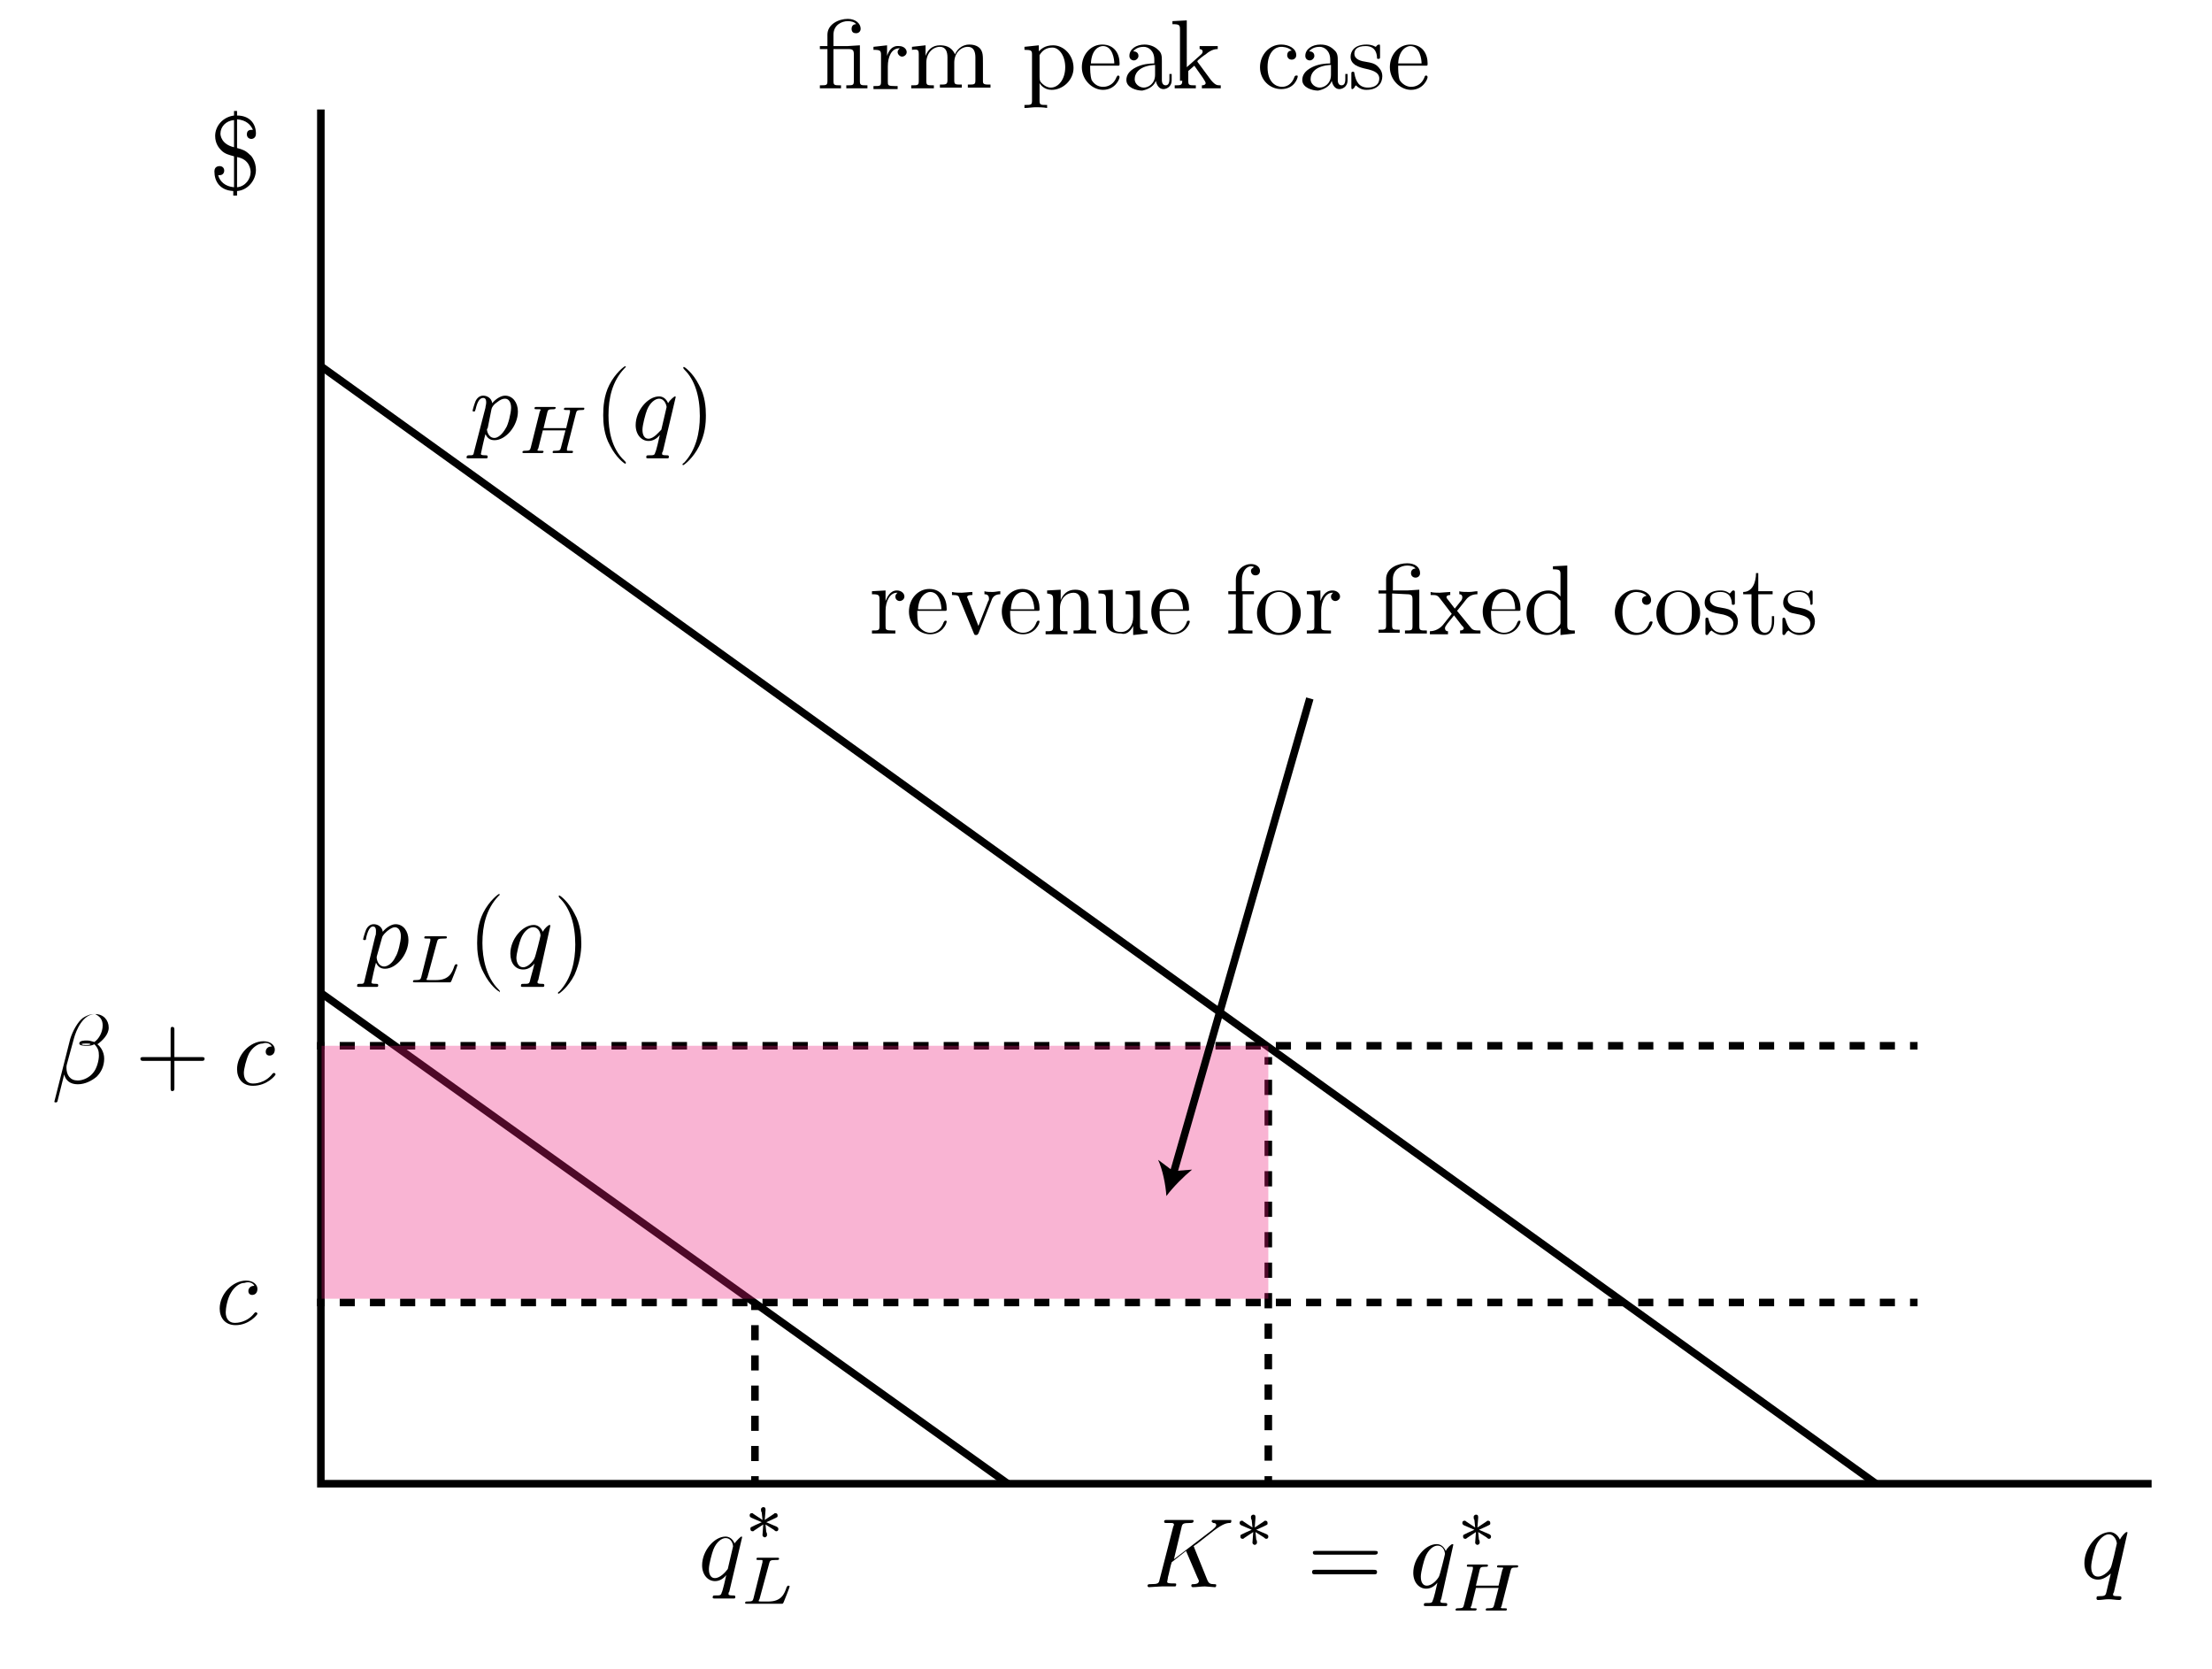 <?xml version="1.0" encoding="utf-8"?>
<!-- Generator: Adobe Illustrator 21.0.1, SVG Export Plug-In . SVG Version: 6.00 Build 0)  -->
<svg version="1.1" id="Layer_1" xmlns="http://www.w3.org/2000/svg" xmlns:xlink="http://www.w3.org/1999/xlink" x="0px" y="0px"
	 viewBox="0 0 293 221" style="enable-background:new 0 0 293 221;" xml:space="preserve">
<style type="text/css">
	.st0{fill:none;stroke:#000000;stroke-miterlimit:10;}
	.st1{clip-path:url(#SVGID_2_);}
	.st2{clip-path:url(#SVGID_4_);}
	.st3{clip-path:url(#SVGID_6_);}
	.st4{fill:none;stroke:#000000;stroke-miterlimit:10;stroke-dasharray:2,2;}
	.st5{clip-path:url(#SVGID_8_);}
	.st6{clip-path:url(#SVGID_10_);}
	.st7{fill:none;stroke:#000000;stroke-miterlimit:10;stroke-dasharray:2.018,2.018;}
	.st8{clip-path:url(#SVGID_12_);}
	.st9{opacity:0.33;fill:#ED1E79;enable-background:new    ;}
	.st10{fill:none;}
	.st11{clip-path:url(#SVGID_14_);}
	.st12{clip-path:url(#SVGID_16_);}
	.st13{clip-path:url(#SVGID_18_);}
	.st14{clip-path:url(#SVGID_20_);}
	.st15{clip-path:url(#SVGID_22_);}
	.st16{clip-path:url(#SVGID_24_);}
	.st17{clip-path:url(#SVGID_26_);}
	.st18{clip-path:url(#SVGID_28_);}
	.st19{clip-path:url(#SVGID_30_);}
	.st20{clip-path:url(#SVGID_32_);}
	.st21{clip-path:url(#SVGID_34_);}
	.st22{clip-path:url(#SVGID_36_);}
	.st23{clip-path:url(#SVGID_38_);}
	.st24{clip-path:url(#SVGID_40_);}
	.st25{clip-path:url(#SVGID_42_);}
	.st26{clip-path:url(#SVGID_44_);}
	.st27{clip-path:url(#SVGID_46_);}
	.st28{clip-path:url(#SVGID_48_);}
	.st29{clip-path:url(#SVGID_50_);}
	.st30{clip-path:url(#SVGID_52_);}
	.st31{clip-path:url(#SVGID_54_);}
	.st32{clip-path:url(#SVGID_56_);}
</style>
<polyline class="st0" points="42.5,14.5 42.5,196.5 285,196.5 "/>
<g>
	<g>
		<g>
			<g>
				<defs>
					<rect id="SVGID_1_" x="28.3" y="14.5" width="5.8" height="11.9"/>
				</defs>
				<clipPath id="SVGID_2_">
					<use xlink:href="#SVGID_1_"  style="overflow:visible;"/>
				</clipPath>
				<path class="st1" d="M31,19.5c-1.7-0.4-1.8-1.6-1.8-1.8c0-0.9,0.7-1.7,1.8-1.8V19.5 M31,20.7v4.1c-1.2-0.1-1.9-0.8-2.1-1.6
					c0.1,0,0.2,0,0.2,0c0.4,0,0.6-0.3,0.6-0.6c0-0.4-0.3-0.6-0.6-0.6c-0.1,0-0.7,0-0.7,0.7c0,1.3,0.7,2.5,2.5,2.6v0.6h0.5v-0.6
					c1.4-0.1,2.5-1.4,2.5-2.8c0-1.1-0.6-1.9-0.8-2c-0.6-0.6-1-0.7-1.7-0.9v-3.8c1.2,0.1,1.8,0.7,2.1,1.4c-0.1,0-0.1,0-0.2,0
					c-0.4,0-0.6,0.2-0.6,0.6s0.3,0.6,0.6,0.6c0,0,0.6,0,0.6-0.7c0-1.4-0.9-2.4-2.5-2.4v-0.6H31v0.6c-1.5,0.2-2.5,1.4-2.5,2.7
					c0,1,0.5,1.6,0.8,1.9C29.8,20.4,30.3,20.5,31,20.7z M31.4,20.8c1.7,0.3,1.8,1.7,1.8,2c0,0.9-0.7,1.9-1.8,2V20.8z"/>
			</g>
		</g>
	</g>
</g>
<g>
	<g>
		<g>
			<g>
				<defs>
					<rect id="SVGID_3_" x="276" y="202" width="6" height="10"/>
				</defs>
				<clipPath id="SVGID_4_">
					<use xlink:href="#SVGID_3_"  style="overflow:visible;"/>
				</clipPath>
				<path class="st2" d="M277.9,208.8c-0.9,0-0.9-1.1-0.9-1.3c0-0.7,0.4-2.2,0.6-2.7c0.4-1,1.2-1.6,1.7-1.6c0.9,0,1.1,1.1,1.1,1.2
					c0,0.1-0.7,3.1-0.8,3.2C279.5,207.9,278.7,208.8,277.9,208.8 M281.8,203c0-0.1,0-0.1-0.1-0.1c-0.2,0-0.7,0.6-0.9,1
					c-0.3-0.7-0.9-1-1.3-1c-1.7,0-3.4,2.1-3.4,4.1c0,1.4,0.8,2.2,1.8,2.2c0.6,0,1.1-0.3,1.7-0.8c-0.1,0.5-0.6,2.4-0.6,2.5
					c-0.1,0.4-0.2,0.5-1,0.5c-0.2,0-0.3,0-0.3,0.3c0,0,0,0.2,0.2,0.2c0.5,0,0.9-0.1,1.4-0.1s1,0.1,1.4,0.1c0.1,0,0.3,0,0.3-0.3
					c0-0.2-0.1-0.2-0.4-0.2c-0.7,0-0.7-0.1-0.7-0.2c0-0.1,0-0.2,0.1-0.3L281.8,203z"/>
			</g>
		</g>
	</g>
</g>
<line class="st0" x1="42.5" y1="48.5" x2="248.5" y2="196.5"/>
<line class="st0" x1="42.5" y1="131.5" x2="133.5" y2="196.5"/>
<g>
	<defs>
		<rect id="SVGID_5_" x="29" y="168.7" width="5.4" height="7"/>
	</defs>
	<clipPath id="SVGID_6_">
		<use xlink:href="#SVGID_5_"  style="overflow:visible;"/>
	</clipPath>
	<path class="st3" d="M33.7,170.3c-0.2,0-0.4,0-0.6,0.2c-0.2,0.2-0.2,0.4-0.2,0.5c0,0.3,0.2,0.5,0.5,0.5c0.4,0,0.7-0.3,0.7-0.8
		c0-0.6-0.6-1.1-1.5-1.1c-1.8,0-3.5,1.8-3.5,3.7c0,1.2,0.7,2.2,2.1,2.2c1.8,0,2.9-1.4,2.9-1.5c0-0.1-0.1-0.2-0.2-0.2
		c-0.1,0-0.1,0-0.2,0.1c-1,1.3-2.4,1.3-2.6,1.3c-0.8,0-1.2-0.6-1.2-1.4c0-0.5,0.2-1.8,0.7-2.6c0.4-0.7,1.1-1.3,1.8-1.3
		C33,169.7,33.5,169.9,33.7,170.3"/>
</g>
<g>
	<g>
		<line class="st0" x1="42" y1="172.5" x2="43" y2="172.5"/>
		<line class="st4" x1="45" y1="172.5" x2="252" y2="172.5"/>
		<line class="st0" x1="253" y1="172.5" x2="254" y2="172.5"/>
	</g>
</g>
<g>
	<g>
		<line class="st0" x1="42" y1="138.5" x2="43" y2="138.5"/>
		<line class="st4" x1="45" y1="138.5" x2="252" y2="138.5"/>
		<line class="st0" x1="253" y1="138.5" x2="254" y2="138.5"/>
	</g>
</g>
<g>
	<defs>
		<rect id="SVGID_7_" x="6.6" y="133.5" width="30" height="13"/>
	</defs>
	<clipPath id="SVGID_8_">
		<use xlink:href="#SVGID_7_"  style="overflow:visible;"/>
	</clipPath>
	<path class="st5" d="M13.6,135.8c0,0.9-0.5,1.8-1.1,2.2c-0.4-0.1-0.6-0.2-1-0.2c-0.3,0-1,0-1,0.4c0,0.3,0.7,0.3,0.9,0.3
		c0.5,0,0.7,0,1.1-0.2c0.5,0.5,0.6,0.9,0.6,1.5c0,0.7-0.3,1.7-0.7,2.2c-0.5,0.7-1.4,1.1-2.1,1.1c-1,0-1.5-0.7-1.5-1.7
		c0-0.1,0-0.3,0.1-0.6l0.9-3.3c0.3-1.1,1.2-3.2,2.8-3.2C13.2,134.6,13.6,135,13.6,135.8 M12,138.3c-0.2,0.1-0.3,0.1-0.6,0.1
		c-0.2,0-0.5,0-0.6-0.1c0-0.1,0.5-0.1,0.6-0.1C11.8,138.2,11.9,138.2,12,138.3z M14.4,136.1c0-1-0.7-1.8-1.8-1.8
		c-0.7,0-1.1,0.2-1.6,0.5c-0.7,0.5-1.4,1.8-1.7,2.8l-2.1,8.3c0,0.1,0.1,0.1,0.2,0.1s0.1,0,0.2-0.1l0.9-3.6c0.2,0.8,0.8,1.3,1.8,1.3
		c1,0,1.9-0.5,2.5-1c0.6-0.6,1-1.4,1-2.4c0-0.9-0.5-1.6-0.9-1.9C13.6,137.8,14.4,137,14.4,136.1z"/>
	<path class="st5" d="M23.1,140.5h3.6c0.2,0,0.4,0,0.4-0.3c0-0.2-0.2-0.2-0.4-0.2h-3.6v-3.6c0-0.2,0-0.4-0.3-0.4
		c-0.2,0-0.2,0.2-0.2,0.4v3.6H19c-0.2,0-0.4,0-0.4,0.2c0,0.3,0.2,0.3,0.4,0.3h3.6v3.6c0,0.2,0,0.4,0.2,0.4c0.3,0,0.3-0.2,0.3-0.4
		V140.5"/>
	<path class="st5" d="M36,138.6c-0.2,0-0.4,0-0.6,0.2c-0.2,0.2-0.2,0.4-0.2,0.5c0,0.3,0.2,0.5,0.5,0.5c0.4,0,0.7-0.3,0.7-0.8
		c0-0.6-0.6-1.1-1.5-1.1c-1.8,0-3.5,1.8-3.5,3.7c0,1.2,0.7,2.2,2.1,2.2c1.9,0,3-1.4,3-1.5c0-0.1-0.1-0.2-0.2-0.2s-0.1,0-0.2,0.1
		c-1,1.3-2.4,1.3-2.6,1.3c-0.8,0-1.2-0.6-1.2-1.4c0-0.5,0.3-1.8,0.7-2.6c0.4-0.7,1.1-1.3,1.8-1.3C35.3,138,35.8,138.2,36,138.6"/>
</g>
<g>
	<defs>
		<rect id="SVGID_9_" x="151.5" y="200.2" width="50" height="14"/>
	</defs>
	<clipPath id="SVGID_10_">
		<use xlink:href="#SVGID_9_"  style="overflow:visible;"/>
	</clipPath>
	<path class="st6" d="M158.2,205c0-0.1-0.1-0.2-0.1-0.2c0,0,0.2-0.2,0.4-0.3l2.3-1.8c1.2-0.9,1.7-1,2.1-1c0.1,0,0.2,0,0.2-0.3
		c0-0.1,0-0.1-0.1-0.1c-0.3,0-0.6,0-0.9,0c-0.5,0-1,0-1.4,0c-0.1,0-0.2,0-0.2,0.2c0,0.1,0.1,0.1,0.2,0.2c0.3,0,0.4,0.1,0.4,0.3
		c0,0.2-0.4,0.5-0.5,0.6l-5.1,3.9l1-4.2c0.1-0.5,0.2-0.6,1.1-0.6c0.3,0,0.5,0,0.5-0.3c0-0.1-0.1-0.1-0.2-0.1c-0.4,0-1.3,0-1.7,0
		c-0.4,0-1.3,0-1.7,0c-0.1,0-0.3,0-0.3,0.2c0,0.2,0.1,0.2,0.4,0.2c0.2,0,0.4,0,0.6,0c0.2,0,0.3,0.1,0.3,0.2c0,0.1,0,0.1-0.1,0.3
		l-1.8,7c-0.1,0.5-0.2,0.6-1.2,0.6c-0.2,0-0.4,0-0.4,0.2c0,0.2,0.2,0.2,0.2,0.2c0.3,0,1.3-0.1,1.7-0.1c0.3,0,0.6,0,0.8,0
		c0.3,0,0.6,0,0.9,0c0.1,0,0.2,0,0.2-0.3c0-0.1-0.1-0.1-0.3-0.1c-0.5,0-0.9,0-0.9-0.2c0-0.1,0.1-0.4,0.1-0.6c0.2-0.7,0.3-1.4,0.5-2
		l1.9-1.5l1.5,3.5c0.2,0.4,0.2,0.4,0.2,0.5c0,0.4-0.6,0.4-0.7,0.4c-0.2,0-0.3,0-0.3,0.2c0,0.2,0.2,0.2,0.2,0.2
		c0.5,0,1.1-0.1,1.6-0.1c0.3,0,1,0.1,1.3,0.1c0.1,0,0.2,0,0.2-0.3c0-0.1-0.2-0.1-0.3-0.1c-0.5,0-0.7-0.1-0.9-0.6L158.2,205"/>
	<path class="st6" d="M166.4,202.6c0.7-0.3,1.1-0.5,1.3-0.6c0.2-0.1,0.2-0.1,0.2-0.3c0-0.2-0.1-0.3-0.3-0.3c-0.1,0-0.1,0-0.2,0.1
		l-1.2,0.8l0.1-1.3c0-0.2,0-0.4-0.3-0.4c-0.1,0-0.3,0.1-0.3,0.3c0,0.1,0,0.3,0.1,0.4c0,0.2,0.1,0.8,0.1,1l-1.2-0.8
		c-0.1-0.1-0.1-0.1-0.2-0.1c-0.2,0-0.3,0.1-0.3,0.3c0,0.2,0.1,0.2,0.2,0.3l1.4,0.6c-0.7,0.3-1.1,0.5-1.3,0.6
		c-0.2,0.1-0.2,0.1-0.2,0.3c0,0.2,0.1,0.3,0.3,0.3c0.1,0,0.1,0,0.2-0.1l1.2-0.8l-0.1,1.4c0,0.2,0.2,0.3,0.3,0.3
		c0.1,0,0.3-0.1,0.3-0.3c0-0.1,0-0.3-0.1-0.4c0-0.2-0.1-0.8-0.1-1l1.1,0.7c0.2,0.2,0.3,0.2,0.3,0.2c0.2,0,0.3-0.1,0.3-0.3
		c0-0.2-0.1-0.2-0.2-0.3L166.4,202.6"/>
	<path class="st6" d="M182,208.5c0.2,0,0.4,0,0.4-0.3c0-0.3-0.2-0.3-0.5-0.3h-7.7c-0.2,0-0.4,0-0.4,0.3c0,0.3,0.2,0.3,0.4,0.3H182
		 M182,205.9c0.2,0,0.5,0,0.5-0.3c0-0.2-0.2-0.2-0.4-0.2h-7.8c-0.2,0-0.4,0-0.4,0.2c0,0.3,0.2,0.3,0.4,0.3H182z"/>
	<path class="st6" d="M189,210c-0.8,0-0.8-1-0.8-1.2c0-0.6,0.4-2.1,0.6-2.6c0.4-1,1.1-1.5,1.6-1.5c0.9,0,1,1,1,1.1
		c0,0.1-0.7,2.9-0.8,3C190.4,209.2,189.7,210,189,210 M192.5,204.6c0-0.1,0-0.1-0.1-0.1c-0.2,0-0.7,0.5-0.9,0.9
		c-0.3-0.7-0.8-0.9-1.2-0.9c-1.5,0-3.1,1.9-3.1,3.8c0,1.3,0.8,2.1,1.7,2.1c0.6,0,1.1-0.3,1.5-0.8c-0.1,0.5-0.5,2.2-0.6,2.3
		c-0.1,0.4-0.2,0.4-0.9,0.4c-0.2,0-0.3,0-0.3,0.3c0,0,0,0.1,0.2,0.1c0.4,0,0.9,0,1.3,0c0.5,0,0.9,0,1.4,0c0.1,0,0.2,0,0.2-0.2
		c0-0.2-0.1-0.2-0.3-0.2c-0.6,0-0.6-0.1-0.6-0.2c0-0.1,0-0.2,0.1-0.3L192.5,204.6z"/>
	<path class="st6" d="M195.9,202.6c0.7-0.3,1.1-0.5,1.3-0.6c0.2-0.1,0.2-0.1,0.2-0.3c0-0.2-0.1-0.3-0.3-0.3c-0.1,0-0.1,0-0.2,0.1
		l-1.2,0.8l0.1-1.3c0-0.2,0-0.4-0.3-0.4c-0.1,0-0.3,0.1-0.3,0.3c0,0.1,0,0.3,0.1,0.4c0,0.2,0.1,0.8,0.1,1l-1.2-0.8
		c-0.1-0.1-0.1-0.1-0.2-0.1c-0.2,0-0.3,0.1-0.3,0.3c0,0.2,0.1,0.2,0.2,0.3l1.4,0.6c-0.7,0.3-1.1,0.5-1.3,0.6
		c-0.2,0.1-0.2,0.1-0.2,0.3c0,0.2,0.1,0.3,0.3,0.3c0.1,0,0.1,0,0.2-0.1l1.2-0.8l-0.1,1.4c0,0.2,0.2,0.3,0.3,0.3
		c0.1,0,0.3-0.1,0.3-0.3c0-0.1,0-0.3-0.1-0.4c0-0.2-0.1-0.8-0.1-1l1.1,0.7c0.2,0.2,0.3,0.2,0.3,0.2c0.2,0,0.3-0.1,0.3-0.3
		c0-0.2-0.1-0.2-0.2-0.3L195.9,202.6"/>
	<path class="st6" d="M200.1,208c0.1-0.3,0.1-0.4,0.7-0.4c0.2,0,0.3,0,0.3-0.2c0,0,0-0.1-0.2-0.1c-0.2,0-0.9,0-1.2,0
		c-0.2,0-0.5,0-0.6,0c-0.2,0-0.4,0-0.6,0c-0.1,0-0.2,0-0.2,0.2c0,0.1,0.1,0.1,0.3,0.1c0,0,0.2,0,0.3,0c0.2,0,0.2,0,0.2,0.1
		c0,0,0,0.1-0.1,0.2l-0.5,2.1h-3l0.5-2.1c0.1-0.3,0.1-0.4,0.8-0.4c0.2,0,0.3,0,0.3-0.2c0,0,0-0.1-0.2-0.1c-0.3,0-0.9,0-1.2,0
		c-0.2,0-0.5,0-0.6,0c-0.2,0-0.4,0-0.6,0c-0.1,0-0.2,0-0.2,0.2c0,0.1,0.1,0.1,0.3,0.1c0,0,0.2,0,0.3,0c0.2,0,0.2,0,0.2,0.1
		c0,0,0,0.1,0,0.2l-1.2,4.8c-0.1,0.3-0.1,0.4-0.8,0.4c-0.1,0-0.3,0-0.3,0.2c0,0.1,0.1,0.1,0.2,0.1c0.2,0,0.9,0,1.2,0
		c0.1,0,0.5,0,0.6,0c0.2,0,0.4,0,0.6,0c0,0,0.2,0,0.2-0.2c0-0.1-0.1-0.1-0.3-0.1c-0.2,0-0.2,0-0.3,0c-0.2,0-0.2-0.1-0.2-0.1
		c0,0,0-0.1,0.1-0.2l0.6-2.4h3l-0.6,2.3c-0.1,0.3-0.1,0.4-0.8,0.4c-0.2,0-0.3,0-0.3,0.2c0,0.1,0.1,0.1,0.2,0.1c0.3,0,0.9,0,1.2,0
		c0.2,0,0.5,0,0.6,0c0.2,0,0.4,0,0.6,0c0.1,0,0.2,0,0.2-0.2c0-0.1-0.1-0.1-0.3-0.1c-0.2,0-0.2,0-0.3,0c-0.2,0-0.2-0.1-0.2-0.1
		c0-0.1,0.1-0.1,0.1-0.2L200.1,208"/>
</g>
<g>
	<g>
		<line class="st0" x1="168" y1="140" x2="168" y2="141"/>
		<line class="st7" x1="168" y1="143" x2="168" y2="194.5"/>
		<line class="st0" x1="168" y1="195.5" x2="168" y2="196.5"/>
	</g>
</g>
<g>
	<g>
		<line class="st0" x1="100" y1="172.5" x2="100" y2="173.5"/>
		<line class="st4" x1="100" y1="175.5" x2="100" y2="194.5"/>
		<line class="st0" x1="100" y1="195.5" x2="100" y2="196.5"/>
	</g>
</g>
<g>
	<defs>
		<rect id="SVGID_11_" x="92.9" y="199.2" width="12" height="14"/>
	</defs>
	<clipPath id="SVGID_12_">
		<use xlink:href="#SVGID_11_"  style="overflow:visible;"/>
	</clipPath>
	<path class="st8" d="M94.7,209c-0.8,0-0.8-1-0.8-1.2c0-0.6,0.4-2.1,0.6-2.6c0.4-1,1.1-1.5,1.6-1.5c0.9,0,1,1,1,1.1
		c0,0.1-0.7,2.9-0.7,3C96.1,208.2,95.4,209,94.7,209 M98.3,203.6c0-0.1,0-0.1-0.1-0.1c-0.1,0-0.6,0.5-0.9,0.9
		c-0.3-0.7-0.8-0.9-1.2-0.9c-1.5,0-3.1,1.9-3.1,3.8c0,1.3,0.8,2.1,1.7,2.1c0.6,0,1.1-0.3,1.5-0.8c-0.1,0.5-0.5,2.2-0.6,2.3
		c-0.1,0.4-0.2,0.4-0.9,0.4c-0.2,0-0.3,0-0.3,0.3c0,0,0,0.1,0.2,0.1c0.4,0,0.9,0,1.3,0c0.5,0,0.9,0,1.3,0c0.1,0,0.2,0,0.2-0.2
		c0-0.2-0.1-0.2-0.3-0.2c-0.6,0-0.6-0.1-0.6-0.2c0-0.1,0-0.2,0.1-0.3L98.3,203.6z"/>
	<path class="st8" d="M101.5,201.6c0.7-0.3,1.1-0.5,1.3-0.6c0.2-0.1,0.2-0.1,0.2-0.3c0-0.2-0.1-0.3-0.3-0.3c-0.1,0-0.1,0-0.2,0.1
		l-1.2,0.8l0.1-1.3c0-0.2,0-0.4-0.3-0.4c-0.1,0-0.3,0.1-0.3,0.3c0,0.1,0,0.3,0.1,0.4c0,0.2,0.1,0.8,0.1,1l-1.2-0.8
		c-0.1-0.1-0.1-0.1-0.2-0.1c-0.2,0-0.3,0.1-0.3,0.3c0,0.2,0.1,0.2,0.2,0.3l1.4,0.6c-0.7,0.3-1.1,0.5-1.3,0.6
		c-0.2,0.1-0.2,0.1-0.2,0.3c0,0.2,0.1,0.3,0.3,0.3c0.1,0,0.1,0,0.2-0.1l1.2-0.8l-0.1,1.4c0,0.2,0.2,0.3,0.3,0.3
		c0.1,0,0.3-0.1,0.3-0.3c0-0.1,0-0.3-0.1-0.4c0-0.2-0.1-0.8-0.1-1l1.1,0.7c0.2,0.2,0.3,0.2,0.3,0.2c0.2,0,0.3-0.1,0.3-0.3
		c0-0.2-0.1-0.2-0.2-0.3L101.5,201.6"/>
	<path class="st8" d="M101.9,207c0.1-0.3,0.1-0.4,0.9-0.4c0.3,0,0.4,0,0.4-0.2c0,0,0-0.1-0.2-0.1c-0.2,0-0.4,0-0.7,0
		c-0.2,0-0.5,0-0.7,0c-0.2,0-0.4,0-0.6,0c-0.2,0-0.4,0-0.6,0c-0.1,0-0.2,0-0.2,0.2c0,0.1,0.1,0.1,0.3,0.1c0,0,0.2,0,0.3,0
		c0.2,0,0.2,0,0.2,0.1c0,0,0,0.1,0,0.2l-1.2,4.8c-0.1,0.3-0.1,0.4-0.8,0.4c-0.2,0-0.3,0-0.3,0.2c0,0.1,0.1,0.1,0.3,0.1h4.5
		c0.2,0,0.2,0,0.3-0.2c0.1-0.2,0.8-2,0.8-2.1c0,0,0-0.1-0.2-0.1c-0.1,0-0.1,0.1-0.2,0.2c-0.3,0.9-0.7,1.9-2.4,1.9h-1
		c-0.3,0-0.3,0-0.3-0.1c0,0,0-0.1,0.1-0.2L101.9,207"/>
</g>
<rect x="42.6" y="138.5" class="st9" width="125.4" height="33.5"/>
<g>
	<line class="st10" x1="173.5" y1="92.5" x2="154.5" y2="158.4"/>
	<g>
		<line class="st0" x1="173.5" y1="92.5" x2="155.4" y2="155.5"/>
		<g>
			<path d="M154.5,158.4c-0.1-1.5-0.5-3.5-1.1-4.8l2,1.5l2.5-0.2C156.8,155.8,155.4,157.2,154.5,158.4z"/>
		</g>
	</g>
</g>
<g>
	<g>
		<defs>
			<rect id="SVGID_13_" x="115.2" y="74.5" width="126" height="9.7"/>
		</defs>
		<clipPath id="SVGID_14_">
			<use xlink:href="#SVGID_13_"  style="overflow:visible;"/>
		</clipPath>
		<path class="st11" d="M117.3,79.6v-1.4l-1.8,0.1v0.4c0.9,0,1,0.1,1,0.7v3.5c0,0.6-0.1,0.6-1,0.6v0.4c0.5,0,1.1,0,1.5,0
			c0.5,0,1.1,0,1.6,0v-0.4h-0.3c-1,0-1-0.1-1-0.6v-2c0-1.3,0.6-2.4,1.5-2.4c0.1,0,0.1,0,0.1,0s-0.3,0.2-0.3,0.5
			c0,0.4,0.3,0.6,0.6,0.6c0.2,0,0.6-0.2,0.6-0.6c0-0.4-0.4-0.8-1-0.8C117.9,78.2,117.5,79.1,117.3,79.6"/>
	</g>
	<g>
		<defs>
			<rect id="SVGID_15_" x="115.2" y="74.5" width="126" height="9.7"/>
		</defs>
		<clipPath id="SVGID_16_">
			<use xlink:href="#SVGID_15_"  style="overflow:visible;"/>
		</clipPath>
		<path class="st12" d="M121.5,80.9h3.6c0.3,0,0.3,0,0.3-0.3c0-1.3-0.7-2.6-2.3-2.6c-1.5,0-2.7,1.3-2.7,3c0,1.8,1.4,3,2.8,3
			c1.6,0,2.2-1.4,2.2-1.7c0-0.1-0.1-0.1-0.2-0.1s-0.1,0.1-0.2,0.2c-0.5,1.4-1.6,1.4-1.8,1.4c-0.6,0-1.2-0.4-1.5-0.9
			C121.5,82.3,121.5,81.4,121.5,80.9 M121.6,80.7c0.1-1.9,1.2-2.3,1.6-2.3c1.3,0,1.5,1.8,1.5,2.3H121.6z"/>
	</g>
	<g>
		<defs>
			<rect id="SVGID_17_" x="115.2" y="74.5" width="126" height="9.7"/>
		</defs>
		<clipPath id="SVGID_18_">
			<use xlink:href="#SVGID_17_"  style="overflow:visible;"/>
		</clipPath>
		<path class="st13" d="M131.3,79.6c0.1-0.3,0.3-0.9,1.2-0.9v-0.4c-0.3,0-0.7,0.1-1,0.1s-0.9,0-1.1-0.1v0.4c0.5,0,0.6,0.3,0.6,0.6
			c0,0.1,0,0.2-0.1,0.3l-1.3,3.3l-1.4-3.6c-0.1-0.2-0.1-0.2-0.1-0.2c0-0.3,0.5-0.3,0.7-0.3v-0.4c-0.4,0-1.1,0.1-1.4,0.1
			s-0.9,0-1.3-0.1v0.4c0.8,0,0.9,0.1,1,0.5l1.9,4.6c0.1,0.2,0.1,0.2,0.3,0.2c0.2,0,0.2-0.1,0.3-0.2L131.3,79.6"/>
	</g>
	<g>
		<defs>
			<rect id="SVGID_19_" x="115.2" y="74.5" width="126" height="9.7"/>
		</defs>
		<clipPath id="SVGID_20_">
			<use xlink:href="#SVGID_19_"  style="overflow:visible;"/>
		</clipPath>
		<path class="st14" d="M133.8,80.9h3.6c0.3,0,0.3,0,0.3-0.3c0-1.3-0.7-2.6-2.3-2.6c-1.5,0-2.7,1.3-2.7,3c0,1.8,1.4,3,2.8,3
			c1.6,0,2.2-1.4,2.2-1.7c0-0.1-0.1-0.1-0.2-0.1c-0.1,0-0.1,0.1-0.2,0.2c-0.5,1.4-1.6,1.4-1.8,1.4c-0.7,0-1.2-0.4-1.5-0.9
			C133.8,82.3,133.8,81.4,133.8,80.9 M133.9,80.7c0.1-1.9,1.1-2.3,1.6-2.3c1.3,0,1.5,1.8,1.5,2.3H133.9z"/>
	</g>
	<g>
		<defs>
			<rect id="SVGID_21_" x="115.2" y="74.5" width="126" height="9.7"/>
		</defs>
		<clipPath id="SVGID_22_">
			<use xlink:href="#SVGID_21_"  style="overflow:visible;"/>
		</clipPath>
		<path class="st15" d="M139.5,79.5V83c0,0.6-0.2,0.6-1,0.6V84c0.5,0,1.1,0,1.5,0c0.3,0,1,0,1.4,0v-0.4c-0.9,0-1,0-1-0.6v-2.4
			c0-1.4,0.9-2.1,1.8-2.1c0.8,0,1,0.7,1,1.4v3c0,0.6-0.1,0.6-1,0.6v0.4c0.5,0,1.1,0,1.5,0c0.3,0,1,0,1.5,0v-0.4c-0.7,0-1,0-1-0.4
			v-2.5c0-1.1,0-1.5-0.4-2c-0.2-0.2-0.6-0.5-1.4-0.5c-1,0-1.6,0.6-1.9,1.4v-1.4l-1.8,0.1v0.4C139.4,78.7,139.5,78.8,139.5,79.5"/>
	</g>
	<g>
		<defs>
			<rect id="SVGID_23_" x="115.2" y="74.5" width="126" height="9.7"/>
		</defs>
		<clipPath id="SVGID_24_">
			<use xlink:href="#SVGID_23_"  style="overflow:visible;"/>
		</clipPath>
		<path class="st16" d="M150.1,82.9v1.2l1.9-0.2v-0.4c-0.9,0-1-0.1-1-0.7v-4.6l-1.9,0.1v0.4c0.9,0,1,0.1,1,0.7v2.3
			c0,1.1-0.6,2-1.6,2c-1.1,0-1.1-0.6-1.1-1.3v-4.3l-1.9,0.1v0.4c1,0,1,0.1,1,1.2v1.9c0,1,0,2.2,2,2.2
			C149.1,84.1,149.7,83.7,150.1,82.9"/>
	</g>
	<g>
		<defs>
			<rect id="SVGID_25_" x="115.2" y="74.5" width="126" height="9.7"/>
		</defs>
		<clipPath id="SVGID_26_">
			<use xlink:href="#SVGID_25_"  style="overflow:visible;"/>
		</clipPath>
		<path class="st17" d="M153.6,80.9h3.6c0.3,0,0.3,0,0.3-0.3c0-1.3-0.7-2.6-2.3-2.6c-1.5,0-2.7,1.3-2.7,3c0,1.8,1.4,3,2.9,3
			c1.6,0,2.2-1.4,2.2-1.7c0-0.1-0.1-0.1-0.2-0.1c-0.1,0-0.2,0.1-0.2,0.2c-0.5,1.4-1.6,1.4-1.8,1.4c-0.6,0-1.1-0.4-1.5-0.9
			C153.6,82.3,153.6,81.4,153.6,80.9 M153.6,80.7c0.1-1.9,1.2-2.3,1.6-2.3c1.3,0,1.5,1.8,1.5,2.3H153.6z"/>
	</g>
	<g>
		<defs>
			<rect id="SVGID_27_" x="115.2" y="74.5" width="126" height="9.7"/>
		</defs>
		<clipPath id="SVGID_28_">
			<use xlink:href="#SVGID_27_"  style="overflow:visible;"/>
		</clipPath>
		<path class="st18" d="M164.5,78.3v-1.5c0-1.1,0.6-1.8,1.2-1.8c0.1,0,0.2,0,0.4,0.1c-0.1,0.1-0.4,0.2-0.4,0.5s0.2,0.6,0.6,0.6
			c0.4,0,0.6-0.3,0.6-0.6c0-0.5-0.5-0.9-1.2-0.9c-0.9,0-2,0.7-2,2.1v1.5h-1v0.4h1v4.2c0,0.6-0.2,0.6-1,0.6v0.4c0.5,0,1.1,0,1.5,0
			c0.5,0,1.1,0,1.7,0v-0.4h-0.3c-1,0-1-0.1-1-0.6v-4.2h1.5v-0.4L164.5,78.3"/>
	</g>
	<g>
		<defs>
			<rect id="SVGID_29_" x="115.2" y="74.5" width="126" height="9.7"/>
		</defs>
		<clipPath id="SVGID_30_">
			<use xlink:href="#SVGID_29_"  style="overflow:visible;"/>
		</clipPath>
		<path class="st19" d="M169.4,83.8c-0.6,0-1.1-0.3-1.5-0.9c-0.3-0.6-0.3-1.4-0.3-1.8c0-0.5,0-1.2,0.3-1.8c0.3-0.6,1-0.9,1.5-0.9
			c0.6,0,1.1,0.3,1.5,0.8c0.3,0.6,0.3,1.3,0.3,1.8s0,1.2-0.3,1.8C170.7,83.4,170.1,83.8,169.4,83.8 M172.3,81.2c0-1.7-1.3-3-2.9-3
			c-1.6,0-2.9,1.4-2.9,3c0,1.7,1.4,2.9,2.9,2.9C171,84.1,172.3,82.8,172.3,81.2z"/>
	</g>
	<g>
		<defs>
			<rect id="SVGID_31_" x="115.2" y="74.5" width="126" height="9.7"/>
		</defs>
		<clipPath id="SVGID_32_">
			<use xlink:href="#SVGID_31_"  style="overflow:visible;"/>
		</clipPath>
		<path class="st20" d="M174.9,79.6v-1.4l-1.8,0.1v0.4c0.9,0,1,0.1,1,0.7v3.5c0,0.6-0.1,0.6-1,0.6v0.4c0.5,0,1.1,0,1.5,0
			c0.5,0,1.1,0,1.7,0v-0.4H176c-1,0-1-0.1-1-0.6v-2c0-1.3,0.6-2.4,1.5-2.4c0.1,0,0.1,0,0.1,0s-0.3,0.2-0.3,0.5
			c0,0.4,0.3,0.6,0.6,0.6c0.2,0,0.6-0.2,0.6-0.6c0-0.4-0.4-0.8-1-0.8C175.5,78.2,175.1,79.1,174.9,79.6"/>
	</g>
	<g>
		<defs>
			<rect id="SVGID_33_" x="115.2" y="74.5" width="126" height="9.7"/>
		</defs>
		<clipPath id="SVGID_34_">
			<use xlink:href="#SVGID_33_"  style="overflow:visible;"/>
		</clipPath>
		<path class="st21" d="M186.4,78.7c0.6,0,0.7,0.2,0.7,0.7v3.5c0,0.6-0.1,0.6-1,0.6v0.4c0.4,0,1.1,0,1.4,0c0.3,0,1,0,1.5,0v-0.4
			c-0.9,0-1,0-1-0.6v-4.8l-1.6,0.1c-0.2,0-0.2,0-0.2,0s-0.1,0-0.2,0h-1.5v-1.5c0-1.3,1.1-1.8,1.9-1.8c0.4,0,0.9,0.1,1.1,0.4
			c-0.5,0-0.6,0.4-0.6,0.6c0,0.4,0.3,0.6,0.6,0.6s0.6-0.2,0.6-0.6c0-0.8-0.7-1.3-1.7-1.3c-1.2,0-2.8,0.6-2.8,2.1v1.5h-1v0.4h1v4.2
			c0,0.6-0.1,0.6-1,0.6v0.4c0.4,0,1.1,0,1.4,0c0.3,0,1,0,1.4,0v-0.4c-0.9,0-1,0-1-0.6v-4.2L186.4,78.7"/>
	</g>
	<g>
		<defs>
			<rect id="SVGID_35_" x="115.2" y="74.5" width="126" height="9.7"/>
		</defs>
		<clipPath id="SVGID_36_">
			<use xlink:href="#SVGID_35_"  style="overflow:visible;"/>
		</clipPath>
		<path class="st22" d="M193,80.9c0.4-0.5,0.9-1.1,1.2-1.5c0.4-0.5,0.9-0.7,1.5-0.7v-0.4c-0.3,0-0.7,0.1-1.1,0.1
			c-0.4,0-1.1,0-1.3-0.1v0.4c0.3,0,0.4,0.2,0.4,0.4c0,0.2-0.1,0.4-0.2,0.5l-0.8,1l-1-1.3c-0.1-0.1-0.1-0.2-0.1-0.2
			c0-0.2,0.2-0.3,0.5-0.3v-0.4c-0.3,0-1.2,0.1-1.4,0.1c-0.3,0-0.9,0-1.2-0.1v0.4c0.9,0,0.9,0,1.5,0.8l1.3,1.7l-1.2,1.5
			c-0.6,0.7-1.4,0.8-1.7,0.8V84c0.3,0,0.7,0,1.1,0c0.4,0,0.9,0,1.3,0v-0.4c-0.3,0-0.4-0.2-0.4-0.4c0-0.3,0.4-0.7,1.2-1.7l1,1.3
			c0.1,0.1,0.3,0.3,0.3,0.4c0,0.1-0.1,0.3-0.5,0.3v0.4c0.4,0,1.1,0,1.4,0c0.3,0,0.9,0,1.3,0v-0.4c-0.7,0-1,0-1.3-0.4L193,80.9"/>
	</g>
	<g>
		<defs>
			<rect id="SVGID_37_" x="115.2" y="74.5" width="126" height="9.7"/>
		</defs>
		<clipPath id="SVGID_38_">
			<use xlink:href="#SVGID_37_"  style="overflow:visible;"/>
		</clipPath>
		<path class="st23" d="M197.5,80.9h3.6c0.3,0,0.3,0,0.3-0.3c0-1.3-0.7-2.6-2.3-2.6c-1.5,0-2.7,1.3-2.7,3c0,1.8,1.4,3,2.8,3
			c1.6,0,2.2-1.4,2.2-1.7c0-0.1-0.1-0.1-0.2-0.1c-0.1,0-0.1,0.1-0.2,0.2c-0.5,1.4-1.6,1.4-1.8,1.4c-0.6,0-1.2-0.4-1.5-0.9
			C197.5,82.3,197.5,81.4,197.5,80.9 M197.6,80.7c0.1-1.9,1.2-2.3,1.6-2.3c1.4,0,1.5,1.8,1.5,2.3H197.6z"/>
	</g>
	<g>
		<defs>
			<rect id="SVGID_39_" x="115.2" y="74.5" width="126" height="9.7"/>
		</defs>
		<clipPath id="SVGID_40_">
			<use xlink:href="#SVGID_39_"  style="overflow:visible;"/>
		</clipPath>
		<path class="st24" d="M206.7,79.7v2.7c0,0.2,0,0.3-0.2,0.5c-0.4,0.6-1,0.9-1.5,0.9c-0.6,0-1.1-0.3-1.4-0.8
			c-0.3-0.5-0.4-1.3-0.4-1.8s0-1.3,0.4-1.8c0.3-0.4,0.8-0.8,1.5-0.8c0.5,0,1,0.2,1.4,0.8C206.7,79.5,206.7,79.5,206.7,79.7
			 M206.7,83.2v0.9l1.9-0.2v-0.4c-0.9,0-1-0.1-1-0.7v-7.9l-1.9,0.1v0.4c0.9,0,1,0.1,1,0.7V79c-0.4-0.5-0.9-0.8-1.6-0.8
			c-1.5,0-2.9,1.3-2.9,3c0,1.7,1.3,2.9,2.7,2.9C205.8,84.1,206.4,83.6,206.7,83.2z"/>
	</g>
	<g>
		<defs>
			<rect id="SVGID_41_" x="115.2" y="74.5" width="126" height="9.7"/>
		</defs>
		<clipPath id="SVGID_42_">
			<use xlink:href="#SVGID_41_"  style="overflow:visible;"/>
		</clipPath>
		<path class="st25" d="M214.9,81.1c0-2.1,1.1-2.7,1.8-2.7c0.1,0,0.9,0,1.4,0.5c-0.5,0.1-0.6,0.4-0.6,0.6c0,0.3,0.2,0.6,0.6,0.6
			c0.3,0,0.6-0.2,0.6-0.6c0-0.9-1-1.4-2-1.4c-1.6,0-2.8,1.4-2.8,3c0,1.7,1.3,3,2.8,3c1.8,0,2.2-1.6,2.2-1.7c0-0.1-0.1-0.1-0.2-0.1
			c-0.1,0-0.1,0-0.2,0.1c-0.4,1.2-1.2,1.4-1.7,1.4C216.1,83.8,214.9,83.2,214.9,81.1"/>
	</g>
	<g>
		<defs>
			<rect id="SVGID_43_" x="115.2" y="74.5" width="126" height="9.7"/>
		</defs>
		<clipPath id="SVGID_44_">
			<use xlink:href="#SVGID_43_"  style="overflow:visible;"/>
		</clipPath>
		<path class="st26" d="M222.3,83.8c-0.6,0-1.1-0.3-1.5-0.9c-0.3-0.6-0.3-1.4-0.3-1.8c0-0.5,0-1.2,0.3-1.8c0.3-0.6,1-0.9,1.5-0.9
			c0.6,0,1.1,0.3,1.5,0.8c0.3,0.6,0.3,1.3,0.3,1.8s0,1.2-0.3,1.8C223.6,83.4,223,83.8,222.3,83.8 M225.2,81.2c0-1.7-1.3-3-2.9-3
			c-1.6,0-2.9,1.4-2.9,3c0,1.7,1.3,2.9,2.8,2.9C223.9,84.1,225.2,82.8,225.2,81.2z"/>
	</g>
	<g>
		<defs>
			<rect id="SVGID_45_" x="115.2" y="74.5" width="126" height="9.7"/>
		</defs>
		<clipPath id="SVGID_46_">
			<use xlink:href="#SVGID_45_"  style="overflow:visible;"/>
		</clipPath>
		<path class="st27" d="M228.3,81.4c0.3,0.1,1.3,0.3,1.3,1.2c0,0.7-0.5,1.2-1.5,1.2c-1.1,0-1.5-0.7-1.8-1.8c0-0.2-0.1-0.2-0.2-0.2
			c-0.2,0-0.2,0.1-0.2,0.3v1.7c0,0.2,0,0.3,0.2,0.3c0.1,0,0.1,0,0.3-0.3c0,0,0-0.1,0.3-0.3c0.6,0.5,1.1,0.6,1.4,0.6
			c1.5,0,2.1-0.9,2.1-1.8c0-0.7-0.4-1.1-0.6-1.2c-0.4-0.4-0.9-0.5-1.5-0.6c-0.7-0.1-1.6-0.3-1.6-1.1c0-0.5,0.3-1,1.4-1
			c1.4,0,1.5,1.2,1.5,1.6c0,0.1,0.1,0.1,0.2,0.1c0.2,0,0.2-0.1,0.2-0.3v-1.3c0-0.2,0-0.3-0.2-0.3c-0.1,0-0.1,0-0.3,0.2
			c0,0.1-0.2,0.2-0.2,0.2c-0.5-0.4-1-0.4-1.2-0.4c-1.6,0-2.1,0.9-2.1,1.6c0,0.5,0.2,0.8,0.6,1.1C227,81.2,227.4,81.2,228.3,81.4"/>
	</g>
	<g>
		<defs>
			<rect id="SVGID_47_" x="115.2" y="74.5" width="126" height="9.7"/>
		</defs>
		<clipPath id="SVGID_48_">
			<use xlink:href="#SVGID_47_"  style="overflow:visible;"/>
		</clipPath>
		<path class="st28" d="M232.9,78.7h1.9v-0.4h-1.9v-2.4h-0.3c0,1.1-0.4,2.5-1.7,2.5v0.3h1.1v3.6c0,1.6,1.2,1.8,1.7,1.8
			c0.9,0,1.3-0.9,1.3-1.8v-0.7h-0.3v0.7c0,1-0.4,1.5-0.9,1.5c-0.9,0-0.9-1.2-0.9-1.4L232.9,78.7"/>
	</g>
	<g>
		<defs>
			<rect id="SVGID_49_" x="115.2" y="74.5" width="126" height="9.7"/>
		</defs>
		<clipPath id="SVGID_50_">
			<use xlink:href="#SVGID_49_"  style="overflow:visible;"/>
		</clipPath>
		<path class="st29" d="M238.4,81.4c0.3,0.1,1.4,0.3,1.4,1.2c0,0.7-0.5,1.2-1.5,1.2c-1.1,0-1.5-0.7-1.8-1.8
			c-0.1-0.2-0.1-0.2-0.2-0.2c-0.2,0-0.2,0.1-0.2,0.3v1.7c0,0.2,0,0.3,0.2,0.3c0.1,0,0.1,0,0.3-0.3c0,0,0-0.1,0.3-0.3
			c0.6,0.5,1.1,0.6,1.4,0.6c1.5,0,2.1-0.9,2.1-1.8c0-0.7-0.4-1.1-0.5-1.2c-0.5-0.4-1-0.5-1.5-0.6c-0.7-0.1-1.6-0.3-1.6-1.1
			c0-0.5,0.3-1,1.5-1c1.4,0,1.5,1.2,1.5,1.6c0,0.1,0.1,0.1,0.1,0.1c0.2,0,0.2-0.1,0.2-0.3v-1.3c0-0.2,0-0.3-0.2-0.3
			c-0.1,0-0.1,0-0.2,0.2c-0.1,0.1-0.2,0.2-0.2,0.2c-0.5-0.4-1-0.4-1.2-0.4c-1.6,0-2.1,0.9-2.1,1.6c0,0.5,0.2,0.8,0.6,1.1
			C237.1,81.2,237.5,81.2,238.4,81.4"/>
	</g>
</g>
<g>
	<defs>
		<rect id="SVGID_51_" x="60.9" y="48.2" width="33" height="14"/>
	</defs>
	<clipPath id="SVGID_52_">
		<use xlink:href="#SVGID_51_"  style="overflow:visible;"/>
	</clipPath>
	<path class="st30" d="M65.1,54.2c0.1-0.4,0.4-0.7,0.7-0.9c0.5-0.4,0.8-0.5,1.1-0.5c0.5,0,0.8,0.5,0.8,1.2s-0.4,2.3-0.7,2.7
		c-0.5,0.9-1.1,1.3-1.5,1.3c-0.9,0-1-1.1-1-1.1c0,0,0-0.1,0.1-0.2L65.1,54.2 M62.8,59.8c-0.1,0.5-0.1,0.5-0.7,0.5
		c-0.1,0-0.3,0-0.3,0.3c0,0.1,0.1,0.1,0.2,0.1c0.3,0,0.7,0,1.1,0c0.4,0,0.9,0,1.3,0c0.1,0,0.2,0,0.2-0.2c0-0.2-0.1-0.2-0.3-0.2
		c-0.6,0-0.6-0.1-0.6-0.2s0.5-2.3,0.6-2.6c0.2,0.4,0.5,0.8,1.2,0.8c1.5,0,3.1-1.9,3.1-3.8c0-1.2-0.7-2.1-1.7-2.1
		c-0.6,0-1.3,0.5-1.7,1c-0.1-0.7-0.7-1-1.2-1c-0.6,0-0.9,0.5-1,0.7c-0.2,0.5-0.4,1.2-0.4,1.3c0,0.1,0.1,0.1,0.2,0.1
		c0.1,0,0.1,0,0.2-0.3c0.2-0.9,0.5-1.5,1-1.5c0.2,0,0.4,0.1,0.4,0.6c0,0.3-0.1,0.5-0.1,0.7L62.8,59.8z"/>
	<path class="st30" d="M76.3,54.7c0.1-0.3,0.1-0.4,0.8-0.4c0.2,0,0.3,0,0.3-0.2c0-0.1,0-0.1-0.1-0.1c-0.3,0-0.9,0-1.2,0
		c-0.2,0-0.5,0-0.6,0c-0.2,0-0.4,0-0.6,0c-0.1,0-0.2,0-0.2,0.2c0,0.1,0.1,0.1,0.3,0.1c0,0,0.2,0,0.3,0c0.2,0,0.2,0,0.2,0.1
		c0,0,0,0.1,0,0.2l-0.5,2.1h-3l0.5-2.1c0.1-0.3,0.1-0.4,0.8-0.4c0.1,0,0.3,0,0.3-0.2c0-0.1,0-0.1-0.2-0.1c-0.2,0-0.9,0-1.2,0
		c-0.2,0-0.5,0-0.6,0c-0.2,0-0.4,0-0.6,0c-0.1,0-0.2,0-0.2,0.2c0,0.1,0.1,0.1,0.3,0.1c0,0,0.2,0,0.3,0c0.2,0,0.2,0,0.2,0.1
		c0,0,0,0.1-0.1,0.2l-1.2,4.8c-0.1,0.3-0.1,0.4-0.8,0.4c-0.1,0-0.3,0-0.3,0.2c0,0.1,0.1,0.1,0.2,0.1c0.3,0,0.9,0,1.2,0
		c0.2,0,0.5,0,0.6,0c0.2,0,0.4,0,0.6,0c0,0,0.2,0,0.2-0.2c0-0.1-0.1-0.1-0.3-0.1c-0.2,0-0.2,0-0.3,0c-0.2,0-0.2,0-0.2-0.1
		c0,0,0-0.1,0.1-0.2l0.6-2.4h3l-0.6,2.3c-0.1,0.3-0.1,0.4-0.8,0.4c-0.2,0-0.3,0-0.3,0.2c0,0.1,0.1,0.1,0.1,0.1c0.3,0,0.9,0,1.2,0
		c0.2,0,0.5,0,0.6,0c0.2,0,0.4,0,0.6,0c0.1,0,0.2,0,0.2-0.2c0-0.1-0.1-0.1-0.3-0.1c-0.1,0-0.2,0-0.3,0c-0.2,0-0.2,0-0.2-0.1
		c0-0.1,0-0.1,0-0.2L76.3,54.7"/>
	<path class="st30" d="M82.9,61.3c0-0.1,0-0.1-0.2-0.3C81,59.4,80.6,57,80.6,55c0-2.3,0.5-4.5,2.1-6.2c0.2-0.2,0.2-0.2,0.2-0.2
		c0-0.1-0.1-0.1-0.1-0.1c-0.1,0-1.3,0.9-2.1,2.5c-0.7,1.4-0.8,2.9-0.8,4c0,1,0.1,2.6,0.9,4c0.8,1.6,1.9,2.4,2,2.4
		C82.8,61.5,82.9,61.4,82.9,61.3"/>
	<path class="st30" d="M85.9,58.1c-0.8,0-0.8-1-0.8-1.2c0-0.6,0.4-2.1,0.6-2.6c0.4-1,1.1-1.5,1.6-1.5c0.8,0,1,1,1,1.1
		c0,0.1-0.7,2.9-0.7,3C87.3,57.2,86.6,58.1,85.9,58.1 M89.5,52.6c0-0.1,0-0.1-0.1-0.1c-0.1,0-0.7,0.5-0.9,0.9
		c-0.3-0.7-0.8-0.9-1.2-0.9c-1.5,0-3.1,1.9-3.1,3.8c0,1.3,0.8,2.1,1.7,2.1c0.6,0,1.1-0.3,1.5-0.8c-0.1,0.5-0.5,2.2-0.6,2.3
		c-0.1,0.4-0.2,0.4-0.9,0.4c-0.2,0-0.3,0-0.3,0.3c0,0,0,0.1,0.2,0.1c0.4,0,0.9,0,1.3,0c0.4,0,0.9,0,1.3,0c0.1,0,0.2,0,0.2-0.2
		c0-0.2-0.1-0.2-0.3-0.2c-0.6,0-0.6-0.1-0.6-0.2c0-0.1,0-0.2,0.1-0.3L89.5,52.6z"/>
	<path class="st30" d="M93.5,55c0-1-0.1-2.6-0.9-4c-0.8-1.6-1.9-2.4-2-2.4c-0.1,0-0.1,0.1-0.1,0.1c0,0,0,0.1,0.2,0.3
		c1.3,1.3,2,3.4,2,6.1c0,2.2-0.5,4.5-2.1,6.2c-0.2,0.1-0.2,0.2-0.2,0.2c0,0.1,0.1,0.1,0.1,0.1c0.1,0,1.3-0.9,2.1-2.5
		C93.4,57.5,93.5,56.1,93.5,55"/>
</g>
<g>
	<defs>
		<rect id="SVGID_53_" x="46.6" y="118.2" width="31" height="14"/>
	</defs>
	<clipPath id="SVGID_54_">
		<use xlink:href="#SVGID_53_"  style="overflow:visible;"/>
	</clipPath>
	<path class="st31" d="M50.6,124.2c0.1-0.4,0.5-0.7,0.7-0.9c0.5-0.4,0.8-0.5,1-0.5c0.5,0,0.8,0.5,0.8,1.2s-0.4,2.3-0.7,2.7
		c-0.4,0.9-1.1,1.3-1.5,1.3c-0.9,0-1-1.1-1-1.1c0,0,0-0.1,0-0.2L50.6,124.2 M48.3,129.8c-0.1,0.5-0.1,0.5-0.7,0.5
		c-0.2,0-0.3,0-0.3,0.3c0,0.1,0.1,0.1,0.2,0.1c0.3,0,0.7,0,1.1,0c0.4,0,0.9,0,1.3,0c0.1,0,0.2,0,0.2-0.2c0-0.2-0.1-0.2-0.3-0.2
		c-0.6,0-0.6-0.1-0.6-0.2c0-0.1,0.5-2.3,0.6-2.6c0.2,0.4,0.5,0.8,1.2,0.8c1.5,0,3.1-1.9,3.1-3.8c0-1.2-0.7-2.1-1.7-2.1
		c-0.6,0-1.3,0.5-1.7,1c-0.1-0.7-0.7-1-1.2-1c-0.6,0-0.9,0.5-1,0.7c-0.2,0.5-0.4,1.2-0.4,1.3c0,0.1,0.1,0.1,0.2,0.1
		c0.1,0,0.2,0,0.2-0.3c0.2-0.9,0.5-1.5,0.9-1.5c0.2,0,0.4,0.1,0.4,0.6c0,0.3,0,0.5-0.1,0.7L48.3,129.8z"/>
	<path class="st31" d="M57.9,124.7c0.1-0.3,0.1-0.4,0.9-0.4c0.3,0,0.4,0,0.4-0.2c0,0,0-0.1-0.2-0.1c-0.2,0-0.5,0-0.7,0s-0.5,0-0.7,0
		c-0.2,0-0.4,0-0.6,0c-0.2,0-0.4,0-0.6,0c-0.1,0-0.2,0-0.2,0.2c0,0.1,0.1,0.1,0.3,0.1c0,0,0.2,0,0.3,0c0.2,0,0.2,0,0.2,0.1
		c0,0,0,0.1,0,0.2l-1.2,4.8c-0.1,0.3-0.1,0.4-0.8,0.4c-0.2,0-0.3,0-0.3,0.2c0,0.1,0.1,0.1,0.3,0.1h4.5c0.2,0,0.2,0,0.3-0.2
		c0.1-0.2,0.8-2,0.8-2.1c0,0,0-0.1-0.2-0.1c-0.1,0-0.1,0.1-0.2,0.2c-0.3,0.9-0.7,1.9-2.4,1.9h-1c-0.3,0-0.3,0-0.3-0.1
		c0,0,0-0.1,0.1-0.2L57.9,124.7"/>
	<path class="st31" d="M66.2,131.3c0-0.1,0-0.1-0.2-0.3c-1.6-1.6-2.1-4.1-2.1-6.1c0-2.3,0.5-4.5,2.1-6.2c0.2-0.2,0.2-0.2,0.2-0.2
		c0-0.1-0.1-0.1-0.1-0.1c-0.1,0-1.3,0.9-2.1,2.5c-0.7,1.4-0.8,2.9-0.8,4c0,1,0.1,2.6,0.9,4c0.8,1.6,1.9,2.4,2,2.4
		C66.2,131.5,66.2,131.4,66.2,131.3"/>
	<path class="st31" d="M69.3,128.1c-0.8,0-0.9-1-0.9-1.2c0-0.6,0.4-2.1,0.6-2.6c0.4-1,1.1-1.5,1.6-1.5c0.9,0,1,1,1,1.1
		c0,0.1-0.7,2.9-0.8,3C70.7,127.2,70,128.1,69.3,128.1 M72.9,122.6c0-0.1-0.1-0.1-0.1-0.1c-0.2,0-0.7,0.5-0.9,0.9
		c-0.3-0.7-0.8-0.9-1.2-0.9c-1.5,0-3.1,1.9-3.1,3.8c0,1.3,0.7,2.1,1.7,2.1c0.6,0,1.1-0.3,1.5-0.8c-0.1,0.5-0.6,2.2-0.6,2.3
		c-0.1,0.4-0.2,0.4-0.9,0.4c-0.2,0-0.3,0-0.3,0.3c0,0,0,0.1,0.2,0.1c0.4,0,0.9,0,1.3,0c0.5,0,0.9,0,1.4,0c0.1,0,0.2,0,0.2-0.2
		c0-0.2-0.1-0.2-0.3-0.2c-0.6,0-0.6-0.1-0.6-0.2c0-0.1,0-0.2,0.1-0.3L72.9,122.6z"/>
	<path class="st31" d="M77,125c0-1-0.1-2.6-0.9-4c-0.8-1.6-1.9-2.4-2-2.4c-0.1,0-0.1,0.1-0.1,0.1c0,0,0,0.1,0.2,0.3
		c1.3,1.3,2,3.4,2,6.1c0,2.2-0.5,4.5-2.1,6.2c-0.2,0.1-0.2,0.2-0.2,0.2c0,0.1,0.1,0.1,0.1,0.1c0.1,0,1.3-0.9,2.1-2.5
		C76.8,127.5,77,126.1,77,125"/>
</g>
<g>
	<defs>
		<rect id="SVGID_55_" x="108.2" y="1.6" width="81" height="13"/>
	</defs>
	<clipPath id="SVGID_56_">
		<use xlink:href="#SVGID_55_"  style="overflow:visible;"/>
	</clipPath>
	<path class="st32" d="M112.4,6.5c0.6,0,0.7,0.2,0.7,0.7v3.5c0,0.6-0.1,0.6-1,0.6v0.4c0.4,0,1.1,0,1.4,0c0.3,0,1,0,1.4,0v-0.4
		c-0.9,0-1,0-1-0.6V6l-1.6,0.1c-0.2,0-0.2,0-0.2,0c0,0-0.1,0-0.2,0h-1.5V4.6c0-1.3,1.1-1.8,1.9-1.8c0.4,0,0.9,0.1,1.1,0.4
		c-0.5,0-0.6,0.4-0.6,0.6c0,0.5,0.3,0.6,0.6,0.6c0.3,0,0.6-0.2,0.6-0.6c0-0.7-0.7-1.3-1.7-1.3c-1.2,0-2.7,0.7-2.7,2.1v1.5h-1v0.4h1
		v4.2c0,0.6-0.1,0.6-1,0.6v0.4c0.4,0,1.1,0,1.4,0c0.3,0,1,0,1.4,0v-0.4c-0.9,0-1,0-1-0.6V6.5H112.4"/>
	<path class="st32" d="M117.5,7.4V6l-1.8,0.2v0.4c0.9,0,1,0.1,1,0.7v3.5c0,0.6-0.1,0.6-1,0.6v0.4c0.5,0,1.1,0,1.5,0
		c0.5,0,1.1,0,1.7,0v-0.4h-0.3c-1,0-1-0.1-1-0.6v-2c0-1.3,0.5-2.4,1.5-2.4c0.1,0,0.1,0,0.1,0c0,0-0.3,0.2-0.3,0.5
		c0,0.3,0.3,0.6,0.6,0.6c0.2,0,0.6-0.2,0.6-0.6c0-0.4-0.4-0.8-1-0.8C118.1,6,117.7,6.8,117.5,7.4"/>
	<path class="st32" d="M121.7,7.2v3.5c0,0.6-0.1,0.6-1,0.6v0.4c0.5,0,1.1,0,1.5,0c0.3,0,1,0,1.5,0v-0.4c-0.9,0-1,0-1-0.6V8.3
		c0-1.3,0.9-2.1,1.8-2.1c0.8,0,1,0.7,1,1.4v3c0,0.6-0.2,0.6-1,0.6v0.4c0.5,0,1.1,0,1.5,0c0.3,0,1,0,1.4,0v-0.4c-0.9,0-1,0-1-0.6V8.3
		c0-1.3,0.9-2.1,1.8-2.1c0.8,0,1,0.7,1,1.4v3c0,0.6-0.1,0.6-1,0.6v0.4c0.5,0,1.1,0,1.5,0c0.3,0,1,0,1.5,0v-0.4c-0.7,0-1,0-1-0.4V8.4
		c0-1.1,0-1.5-0.4-2c-0.2-0.2-0.6-0.5-1.4-0.5c-1.1,0-1.7,0.8-1.9,1.3C126,6.1,125.1,6,124.5,6c-1,0-1.6,0.6-1.9,1.4V6l-1.8,0.2v0.4
		C121.6,6.5,121.7,6.6,121.7,7.2"/>
	<path class="st32" d="M137.7,10.2V7.3c0.4-0.7,1-1,1.7-1c0.9,0,1.7,1.1,1.7,2.6c0,1.6-0.9,2.7-1.9,2.7c-0.5,0-1-0.3-1.4-0.8
		C137.7,10.5,137.7,10.5,137.7,10.2 M137.6,6.8V6l-1.9,0.2v0.4c0.9,0,1,0.1,1,0.6v6.1c0,0.6-0.1,0.6-1,0.6v0.4
		c0.5,0,1.1-0.1,1.5-0.1c0.3,0,1,0,1.5,0.1v-0.4c-0.9,0-1,0-1-0.6v-2.3c0.1,0.2,0.6,0.9,1.6,0.9c1.5,0,2.9-1.3,2.9-2.9
		c0-1.7-1.3-3-2.7-3C138.4,6,137.9,6.5,137.6,6.8z"/>
	<path class="st32" d="M144.4,8.7h3.6c0.3,0,0.3,0,0.3-0.3c0-1.3-0.7-2.5-2.3-2.5c-1.5,0-2.7,1.3-2.7,3c0,1.7,1.4,3,2.8,3
		c1.6,0,2.2-1.4,2.2-1.7c0-0.1-0.1-0.2-0.2-0.2c-0.1,0-0.1,0.1-0.2,0.2c-0.5,1.3-1.6,1.3-1.8,1.3c-0.7,0-1.2-0.4-1.5-0.9
		C144.4,10,144.4,9.2,144.4,8.7 M144.5,8.4c0.1-1.9,1.1-2.3,1.6-2.3c1.3,0,1.5,1.8,1.5,2.3H144.5z"/>
	<path class="st32" d="M153,8.6v1.3c0,1.2-0.9,1.7-1.5,1.7c-0.6,0-1.2-0.5-1.2-1.1C150.3,9.7,150.9,8.7,153,8.6 M153.1,10.7
		c0.1,0.5,0.4,1.1,1,1.1c0.3,0,1.1-0.2,1.1-1.2V9.8h-0.3v0.7c0,0.7-0.3,0.8-0.5,0.8c-0.5,0-0.5-0.6-0.5-0.7V8.1c0-0.6,0-1.1-0.5-1.5
		c-0.5-0.5-1.2-0.7-1.8-0.7c-1.1,0-2,0.6-2,1.5c0,0.4,0.3,0.6,0.6,0.6c0.3,0,0.6-0.3,0.6-0.6c0-0.2-0.1-0.6-0.7-0.6
		c0.4-0.5,1-0.6,1.4-0.6c0.6,0,1.4,0.5,1.4,1.7v0.5c-0.7,0-1.6,0.1-2.4,0.5c-1,0.5-1.3,1.1-1.3,1.7c0,1,1.3,1.4,2.1,1.4
		C152.3,11.8,152.9,11.3,153.1,10.7z"/>
	<path class="st32" d="M156.6,10.7c0,0.6-0.2,0.6-1,0.6v0.4c0.4,0,1,0,1.4,0c0.4,0,0.9,0,1.4,0v-0.4c-0.9,0-1,0-1-0.6V9.4l0.8-0.7
		c1,1.4,1.5,2.1,1.5,2.3c0,0.2-0.2,0.3-0.5,0.3v0.4c0.4,0,1.1,0,1.4,0c0.4,0,0.7,0,1.1,0v-0.4c-0.5,0-0.7,0-1.3-0.7l-1.7-2.3
		c0,0-0.1-0.1-0.1-0.2c0-0.1,0.9-0.8,1.1-0.9c0.8-0.7,1.4-0.7,1.6-0.7V6.1c-0.4,0-0.5,0-0.9,0c-0.5,0-1.3,0-1.5,0v0.4
		c0.3,0,0.4,0.2,0.4,0.3c0,0.3-0.2,0.4-0.3,0.5l-1.8,1.6V2.7l-1.9,0.1v0.4c0.9,0,1,0.1,1,0.7V10.7"/>
	<path class="st32" d="M167.9,8.9c0-2.1,1.1-2.7,1.8-2.7c0.1,0,0.9,0,1.4,0.5c-0.5,0-0.6,0.4-0.6,0.6c0,0.3,0.2,0.6,0.6,0.6
		c0.3,0,0.6-0.2,0.6-0.6c0-0.9-1-1.4-2-1.4c-1.6,0-2.8,1.4-2.8,3c0,1.7,1.3,2.9,2.8,2.9c1.8,0,2.2-1.5,2.2-1.7
		c0-0.1-0.1-0.1-0.2-0.1c-0.1,0-0.2,0.1-0.2,0.1c-0.4,1.2-1.2,1.4-1.7,1.4C169.1,11.5,167.9,11,167.9,8.9"/>
	<path class="st32" d="M176.3,8.6v1.3c0,1.2-0.9,1.7-1.5,1.7c-0.6,0-1.2-0.5-1.2-1.1C173.6,9.7,174.2,8.7,176.3,8.6 M176.4,10.7
		c0.1,0.5,0.4,1.1,1,1.1c0.3,0,1.1-0.2,1.1-1.2V9.8h-0.3v0.7c0,0.7-0.3,0.8-0.5,0.8c-0.5,0-0.5-0.6-0.5-0.7V8.1c0-0.6,0-1.1-0.5-1.5
		c-0.5-0.5-1.1-0.7-1.8-0.7c-1.1,0-2,0.6-2,1.5c0,0.4,0.3,0.6,0.6,0.6c0.3,0,0.6-0.3,0.6-0.6c0-0.2-0.1-0.6-0.7-0.6
		c0.4-0.5,1-0.6,1.4-0.6c0.6,0,1.4,0.5,1.4,1.7v0.5c-0.7,0-1.6,0.1-2.4,0.5c-1,0.5-1.3,1.1-1.3,1.7c0,1,1.3,1.4,2.1,1.4
		C175.6,11.8,176.2,11.3,176.4,10.7z"/>
	<path class="st32" d="M181.3,9.2c0.3,0.1,1.4,0.3,1.4,1.2c0,0.7-0.5,1.2-1.5,1.2c-1.1,0-1.6-0.7-1.8-1.9c0-0.2-0.1-0.2-0.2-0.2
		c-0.2,0-0.2,0.1-0.2,0.3v1.7c0,0.2,0,0.3,0.1,0.3c0.1,0,0.1,0,0.3-0.2c0,0,0-0.1,0.2-0.3c0.6,0.6,1.2,0.6,1.4,0.6
		c1.5,0,2.1-0.9,2.1-1.8c0-0.7-0.4-1.1-0.6-1.3c-0.4-0.4-0.9-0.5-1.5-0.6c-0.7-0.1-1.6-0.3-1.6-1.1c0-0.5,0.3-1,1.5-1
		c1.4,0,1.5,1.2,1.5,1.6c0,0.1,0.1,0.1,0.2,0.1c0.2,0,0.2-0.1,0.2-0.3V6.2c0-0.2,0-0.3-0.1-0.3c-0.1,0-0.1,0-0.3,0.1
		c0,0.1-0.2,0.2-0.2,0.2c-0.5-0.3-1-0.3-1.2-0.3c-1.6,0-2.1,0.9-2.1,1.6c0,0.5,0.2,0.8,0.6,1.1C180,8.9,180.4,9,181.3,9.2"/>
	<path class="st32" d="M185.2,8.7h3.6c0.3,0,0.3,0,0.3-0.3c0-1.3-0.7-2.5-2.3-2.5c-1.5,0-2.7,1.3-2.7,3c0,1.7,1.4,3,2.8,3
		c1.6,0,2.2-1.4,2.2-1.7c0-0.1-0.1-0.2-0.2-0.2c-0.1,0-0.2,0.1-0.2,0.2c-0.5,1.3-1.6,1.3-1.8,1.3c-0.6,0-1.2-0.4-1.5-0.9
		C185.2,10,185.2,9.2,185.2,8.7 M185.2,8.4c0.1-1.9,1.2-2.3,1.6-2.3c1.3,0,1.5,1.8,1.5,2.3H185.2z"/>
</g>
</svg>
